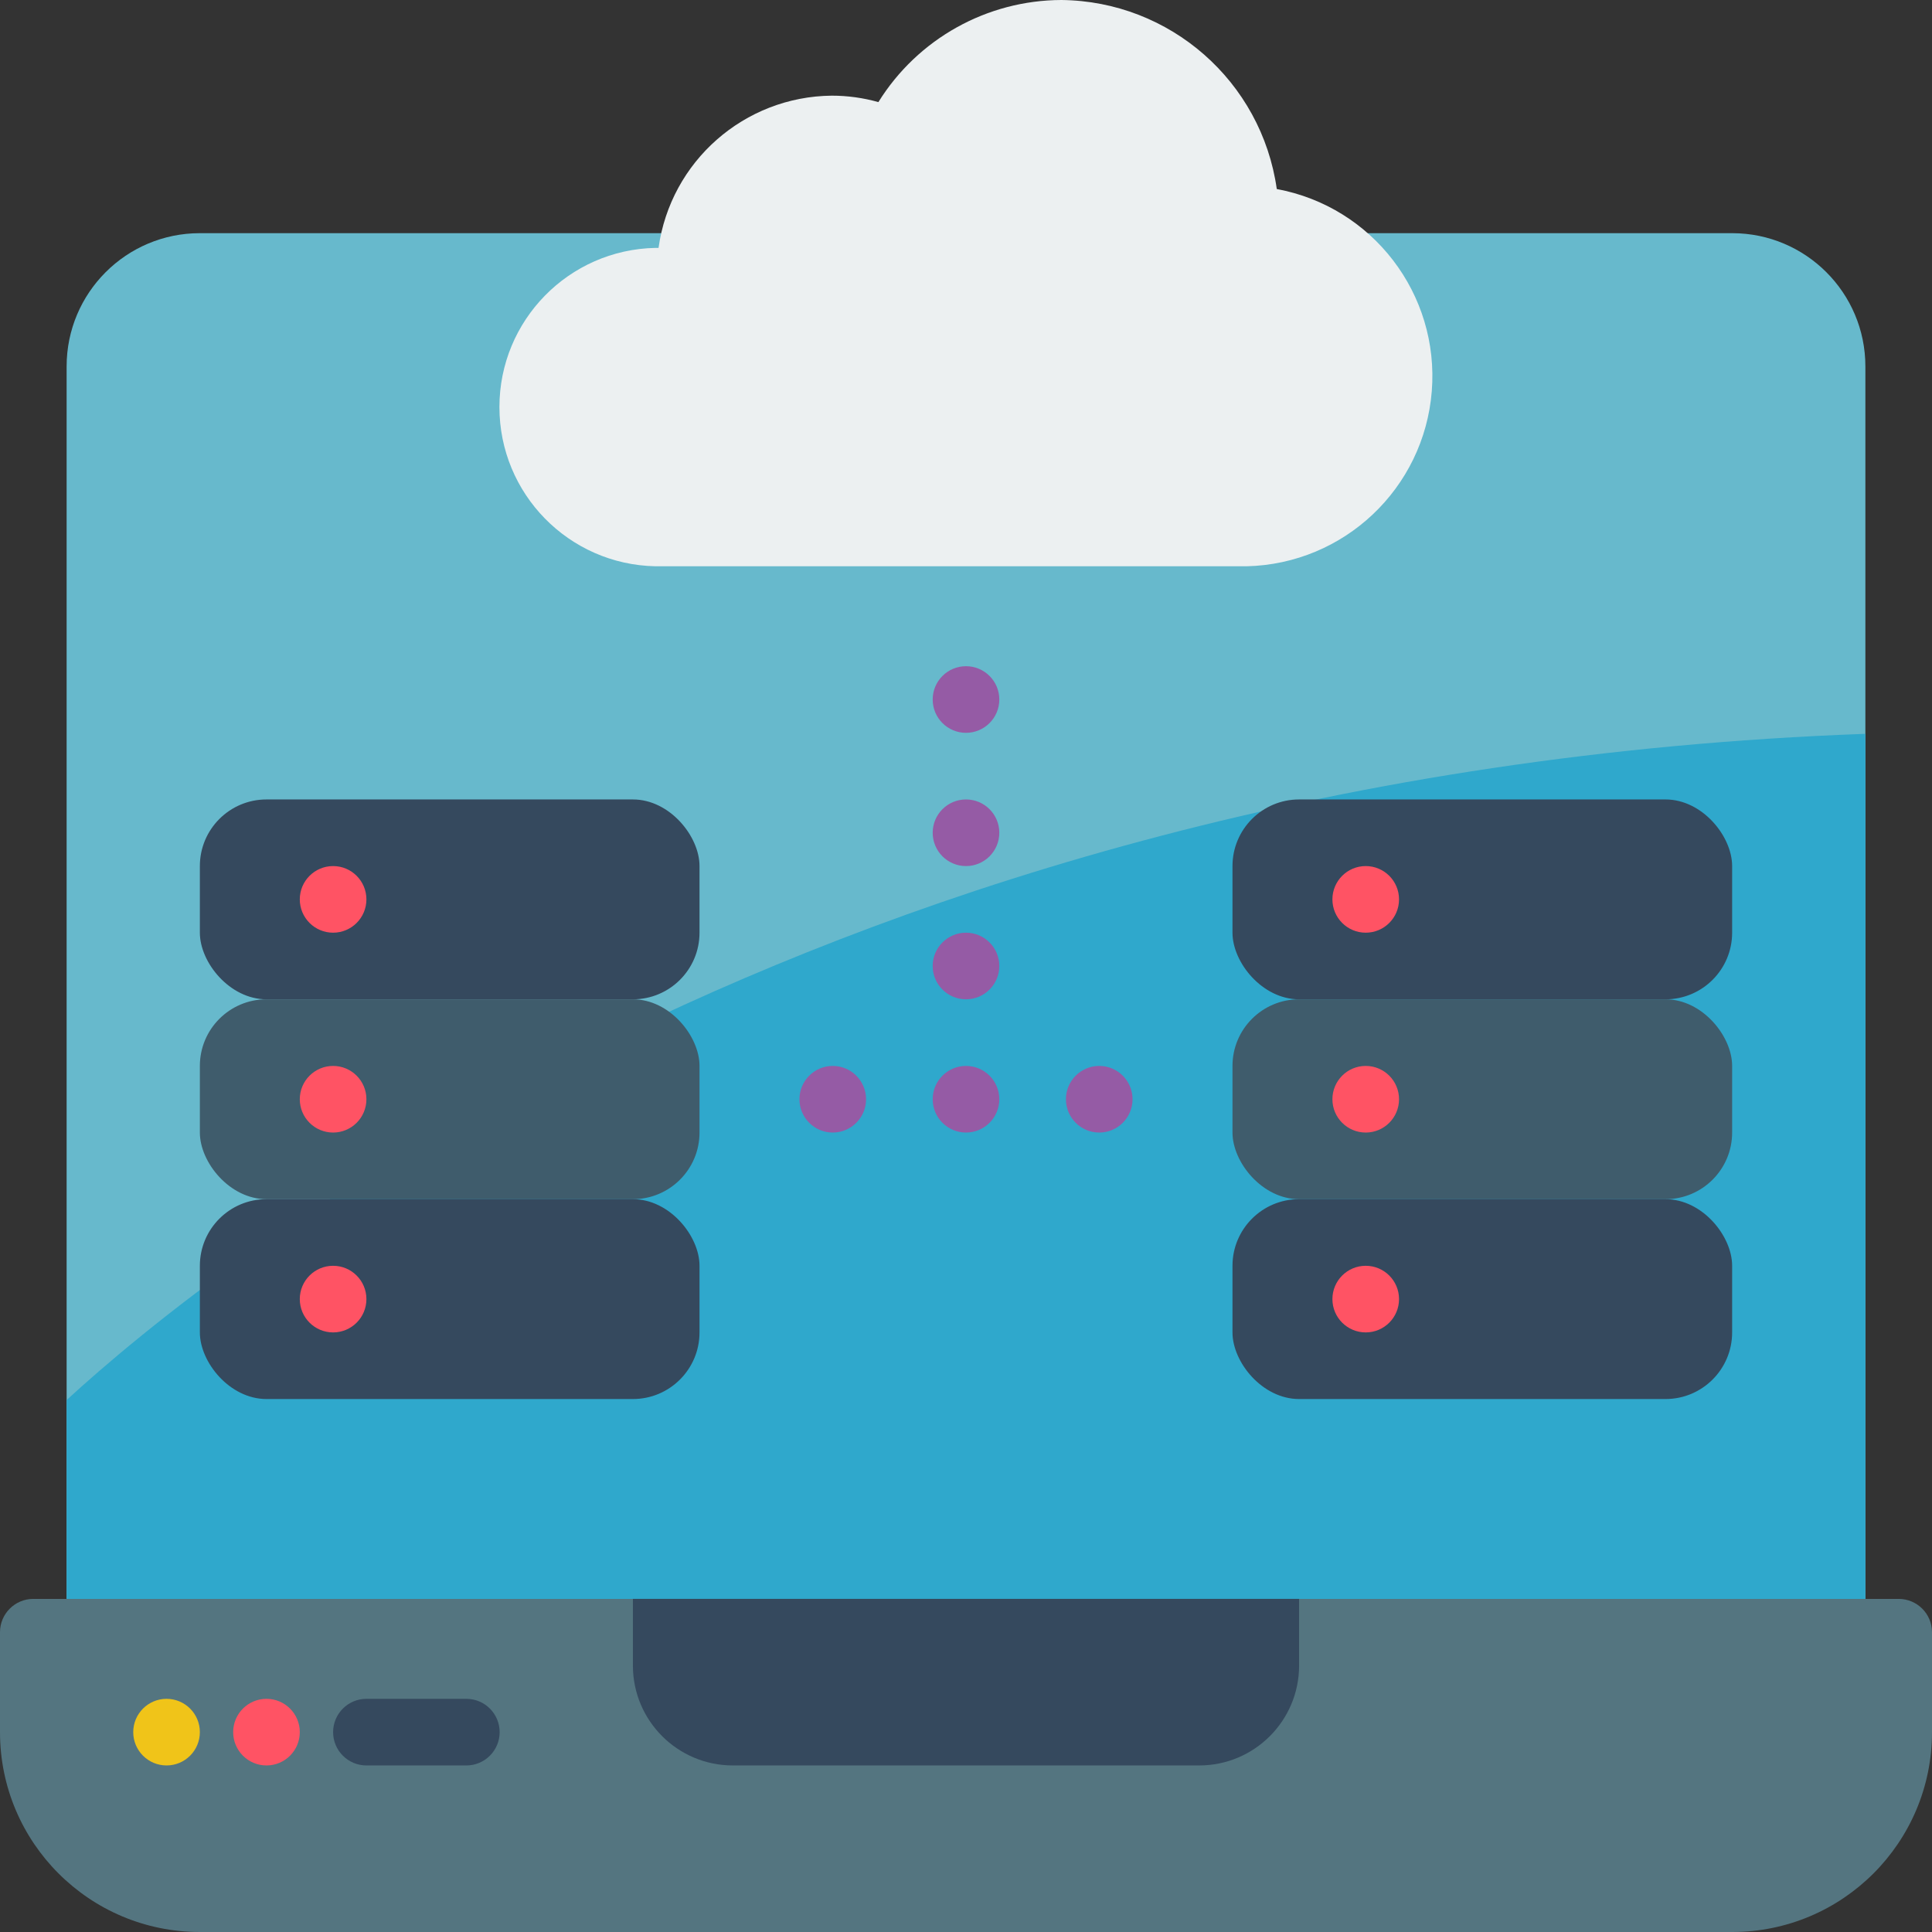 <svg height="512" viewBox="0 0 58 58" width="512" xmlns="http://www.w3.org/2000/svg"><rect x="0" y="0" width="58" height="58" fill="#333333" stroke="none"/><g id="Page-1" fill="none" fill-rule="evenodd"><g id="022---Cloud" fill-rule="nonzero"><path id="Shape" d="m56 11v37h-54v-37c0-2.209 1.791-4 4-4h46c2.209 0 4 1.791 4 4z" fill="#67b9cc"/><path id="Shape" d="m56 22.03v25.97h-54v-5.97c4.3-3.95 22.51-18.85 54-20z" fill="#2fa8cc"/><path id="Shape" d="m52 58h-46c-3.314 0-6-2.686-6-6v-3c0-.552.448-1 1-1h56c.552 0 1 .448 1 1v3c0 3.314-2.686 6-6 6z" fill="#547580"/><path id="Shape" d="m19 48h20v2c0 1.657-1.343 3-3 3h-14c-1.657 0-3-1.343-3-3z" fill="#35495e"/><path id="Shape" d="m14 53h-3c-.552 0-1-.448-1-1s.448-1 1-1h3c.552 0 1 .448 1 1s-.448 1-1 1z" fill="#35495e"/><circle id="Oval" cx="5" cy="52" fill="#f0c419" r="1"/><circle id="Oval" cx="8" cy="52" fill="#ff5364" r="1"/><path id="Shape" d="m31.864 0c3.262.034 6.009 2.445 6.466 5.675 2.877.533 4.886 3.154 4.653 6.071-.233 2.917-2.633 5.186-5.558 5.254h-17.75c-2.601-.053-4.682-2.177-4.682-4.779 0-2.602 2.081-4.726 4.682-4.779h.095c.362-2.601 2.574-4.545 5.2-4.57.473-0.0.944.065 1.4.193 1.181-1.9 3.257-3.058 5.494-3.065z" fill="#ecf0f1"/><rect id="Rectangle-path" fill="#35495e" height="6" rx="2" width="15" x="6" y="24"/><rect id="Rectangle-path" fill="#3f5c6c" height="6" rx="2" width="15" x="6" y="30"/><rect id="Rectangle-path" fill="#35495e" height="6" rx="2" width="15" x="6" y="36"/><circle id="Oval" cx="10" cy="27" fill="#ff5364" r="1"/><circle id="Oval" cx="10" cy="33" fill="#ff5364" r="1"/><circle id="Oval" cx="10" cy="39" fill="#ff5364" r="1"/><rect id="Rectangle-path" fill="#35495e" height="6" rx="2" width="15" x="37" y="24"/><rect id="Rectangle-path" fill="#3f5c6c" height="6" rx="2" width="15" x="37" y="30"/><rect id="Rectangle-path" fill="#35495e" height="6" rx="2" width="15" x="37" y="36"/><circle id="Oval" cx="41" cy="27" fill="#ff5364" r="1"/><g fill="#955ba5"><circle id="Oval" cx="29" cy="21" r="1"/><circle id="Oval" cx="29" cy="25" r="1"/><circle id="Oval" cx="29" cy="29" r="1"/><circle id="Oval" cx="29" cy="33" r="1"/><circle id="Oval" cx="25" cy="33" r="1"/><circle id="Oval" cx="33" cy="33" r="1"/></g><circle id="Oval" cx="41" cy="33" fill="#ff5364" r="1"/><circle id="Oval" cx="41" cy="39" fill="#ff5364" r="1"/></g></g></svg>